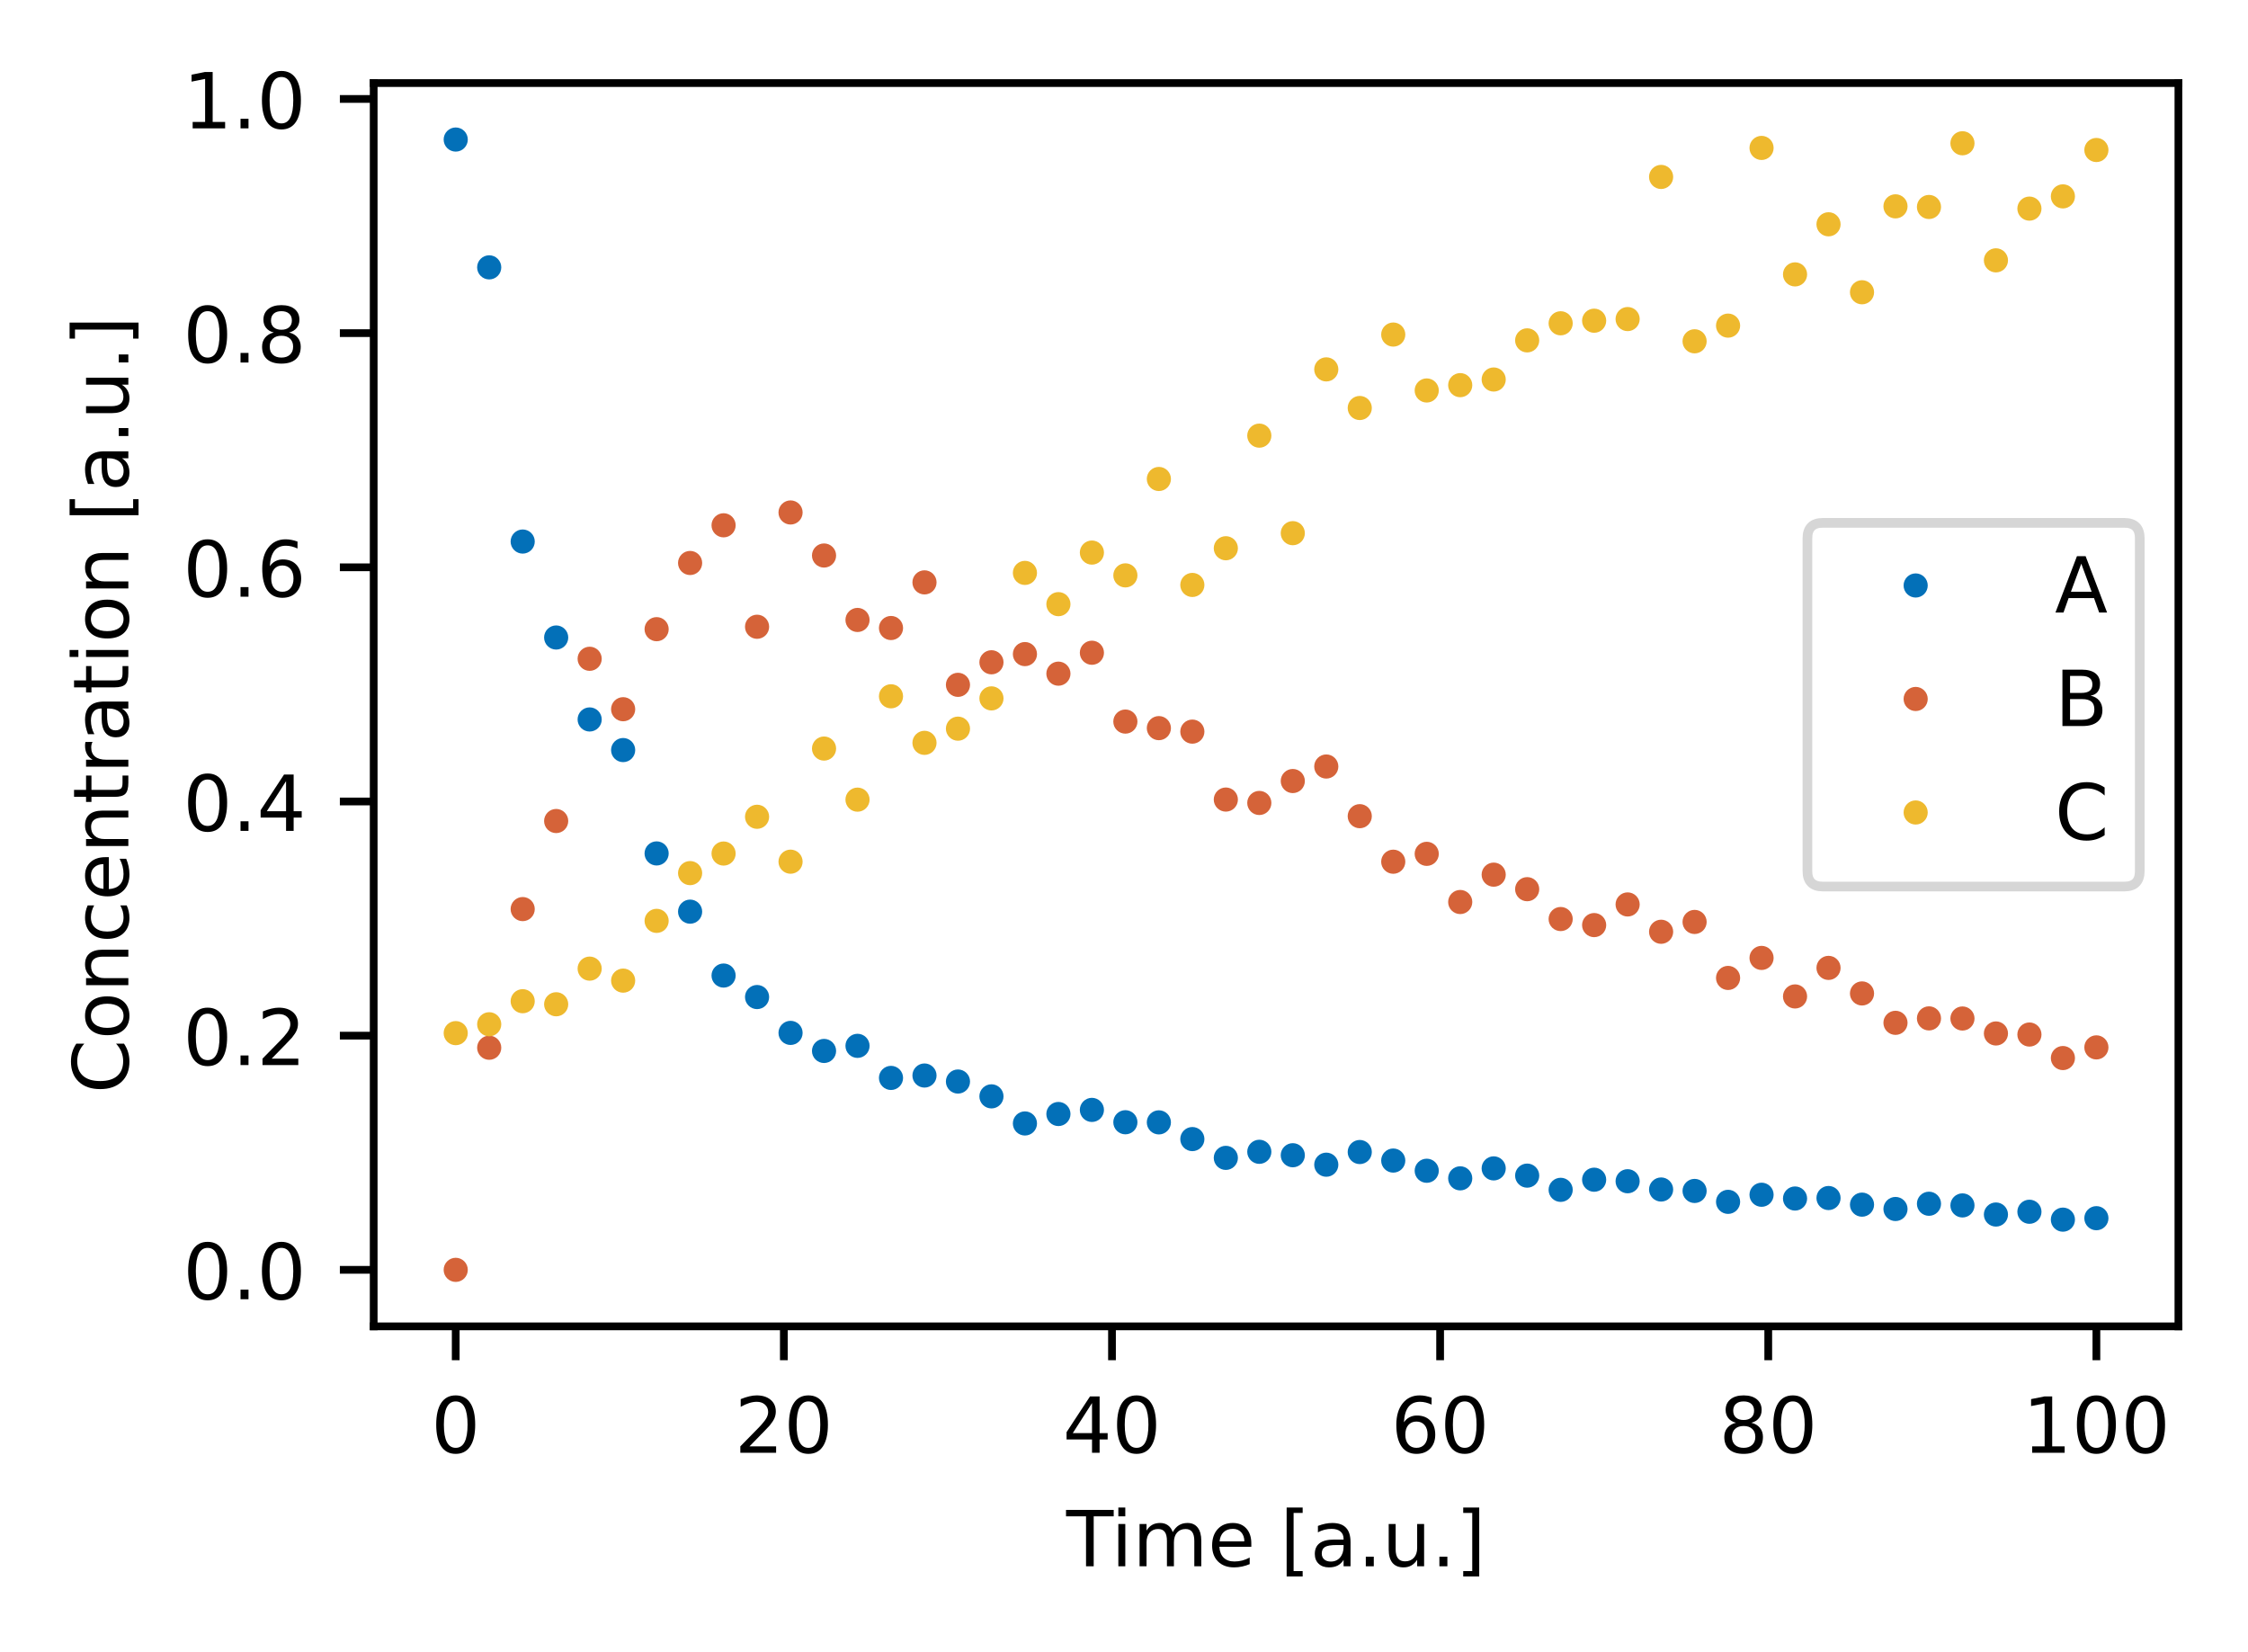 <?xml version="1.0" encoding="utf-8" standalone="no"?>
<!DOCTYPE svg PUBLIC "-//W3C//DTD SVG 1.1//EN"
  "http://www.w3.org/Graphics/SVG/1.1/DTD/svg11.dtd">
<!-- Created with matplotlib (https://matplotlib.org/) -->
<svg height="170.908pt" version="1.1" viewBox="0 0 232.597 170.908" width="232.597pt" xmlns="http://www.w3.org/2000/svg" xmlns:xlink="http://www.w3.org/1999/xlink">
 <defs>
  <style type="text/css">
*{stroke-linecap:butt;stroke-linejoin:round;}
  </style>
 </defs>
 <g id="figure_1">
  <g id="patch_1">
   <path d="M 0 170.908 
L 232.597 170.908 
L 232.597 0 
L 0 0 
z
" style="fill:#ffffff;"/>
  </g>
  <g id="axes_1">
   <g id="patch_2">
    <path d="M 38.665 137.223 
L 225.397 137.223 
L 225.397 8.591 
L 38.665 8.591 
z
" style="fill:#ffffff;"/>
   </g>
   <g id="matplotlib.axis_1">
    <g id="xtick_1">
     <g id="line2d_1">
      <defs>
       <path d="M 0 0 
L 0 3.5 
" id="m9e6b633004" style="stroke:#000000;stroke-width:0.8;"/>
      </defs>
      <g>
       <use style="stroke:#000000;stroke-width:0.8;" x="47.153" xlink:href="#m9e6b633004" y="137.223"/>
      </g>
     </g>
     <g id="text_1">
      <!-- 0 -->
      <defs>
       <path d="M 31.781 66.406 
Q 24.172 66.406 20.328 58.906 
Q 16.5 51.422 16.5 36.375 
Q 16.5 21.391 20.328 13.891 
Q 24.172 6.391 31.781 6.391 
Q 39.453 6.391 43.281 13.891 
Q 47.125 21.391 47.125 36.375 
Q 47.125 51.422 43.281 58.906 
Q 39.453 66.406 31.781 66.406 
z
M 31.781 74.219 
Q 44.047 74.219 50.516 64.516 
Q 56.984 54.828 56.984 36.375 
Q 56.984 17.969 50.516 8.266 
Q 44.047 -1.422 31.781 -1.422 
Q 19.531 -1.422 13.062 8.266 
Q 6.594 17.969 6.594 36.375 
Q 6.594 54.828 13.062 64.516 
Q 19.531 74.219 31.781 74.219 
z
" id="DejaVuSans-48"/>
      </defs>
      <g transform="translate(44.608 150.301)scale(0.08 -0.08)">
       <use xlink:href="#DejaVuSans-48"/>
      </g>
     </g>
    </g>
    <g id="xtick_2">
     <g id="line2d_2">
      <g>
       <use style="stroke:#000000;stroke-width:0.8;" x="81.104" xlink:href="#m9e6b633004" y="137.223"/>
      </g>
     </g>
     <g id="text_2">
      <!-- 20 -->
      <defs>
       <path d="M 19.188 8.297 
L 53.609 8.297 
L 53.609 0 
L 7.328 0 
L 7.328 8.297 
Q 12.938 14.109 22.625 23.891 
Q 32.328 33.688 34.812 36.531 
Q 39.547 41.844 41.422 45.531 
Q 43.312 49.219 43.312 52.781 
Q 43.312 58.594 39.234 62.25 
Q 35.156 65.922 28.609 65.922 
Q 23.969 65.922 18.812 64.312 
Q 13.672 62.703 7.812 59.422 
L 7.812 69.391 
Q 13.766 71.781 18.938 73 
Q 24.125 74.219 28.422 74.219 
Q 39.75 74.219 46.484 68.547 
Q 53.219 62.891 53.219 53.422 
Q 53.219 48.922 51.531 44.891 
Q 49.859 40.875 45.406 35.406 
Q 44.188 33.984 37.641 27.219 
Q 31.109 20.453 19.188 8.297 
z
" id="DejaVuSans-50"/>
      </defs>
      <g transform="translate(76.014 150.301)scale(0.08 -0.08)">
       <use xlink:href="#DejaVuSans-50"/>
       <use x="63.623" xlink:href="#DejaVuSans-48"/>
      </g>
     </g>
    </g>
    <g id="xtick_3">
     <g id="line2d_3">
      <g>
       <use style="stroke:#000000;stroke-width:0.8;" x="115.056" xlink:href="#m9e6b633004" y="137.223"/>
      </g>
     </g>
     <g id="text_3">
      <!-- 40 -->
      <defs>
       <path d="M 37.797 64.312 
L 12.891 25.391 
L 37.797 25.391 
z
M 35.203 72.906 
L 47.609 72.906 
L 47.609 25.391 
L 58.016 25.391 
L 58.016 17.188 
L 47.609 17.188 
L 47.609 0 
L 37.797 0 
L 37.797 17.188 
L 4.891 17.188 
L 4.891 26.703 
z
" id="DejaVuSans-52"/>
      </defs>
      <g transform="translate(109.966 150.301)scale(0.08 -0.08)">
       <use xlink:href="#DejaVuSans-52"/>
       <use x="63.623" xlink:href="#DejaVuSans-48"/>
      </g>
     </g>
    </g>
    <g id="xtick_4">
     <g id="line2d_4">
      <g>
       <use style="stroke:#000000;stroke-width:0.8;" x="149.007" xlink:href="#m9e6b633004" y="137.223"/>
      </g>
     </g>
     <g id="text_4">
      <!-- 60 -->
      <defs>
       <path d="M 33.016 40.375 
Q 26.375 40.375 22.484 35.828 
Q 18.609 31.297 18.609 23.391 
Q 18.609 15.531 22.484 10.953 
Q 26.375 6.391 33.016 6.391 
Q 39.656 6.391 43.531 10.953 
Q 47.406 15.531 47.406 23.391 
Q 47.406 31.297 43.531 35.828 
Q 39.656 40.375 33.016 40.375 
z
M 52.594 71.297 
L 52.594 62.312 
Q 48.875 64.062 45.094 64.984 
Q 41.312 65.922 37.594 65.922 
Q 27.828 65.922 22.672 59.328 
Q 17.531 52.734 16.797 39.406 
Q 19.672 43.656 24.016 45.922 
Q 28.375 48.188 33.594 48.188 
Q 44.578 48.188 50.953 41.516 
Q 57.328 34.859 57.328 23.391 
Q 57.328 12.156 50.688 5.359 
Q 44.047 -1.422 33.016 -1.422 
Q 20.359 -1.422 13.672 8.266 
Q 6.984 17.969 6.984 36.375 
Q 6.984 53.656 15.188 63.938 
Q 23.391 74.219 37.203 74.219 
Q 40.922 74.219 44.703 73.484 
Q 48.484 72.75 52.594 71.297 
z
" id="DejaVuSans-54"/>
      </defs>
      <g transform="translate(143.917 150.301)scale(0.08 -0.08)">
       <use xlink:href="#DejaVuSans-54"/>
       <use x="63.623" xlink:href="#DejaVuSans-48"/>
      </g>
     </g>
    </g>
    <g id="xtick_5">
     <g id="line2d_5">
      <g>
       <use style="stroke:#000000;stroke-width:0.8;" x="182.958" xlink:href="#m9e6b633004" y="137.223"/>
      </g>
     </g>
     <g id="text_5">
      <!-- 80 -->
      <defs>
       <path d="M 31.781 34.625 
Q 24.75 34.625 20.719 30.859 
Q 16.703 27.094 16.703 20.516 
Q 16.703 13.922 20.719 10.156 
Q 24.75 6.391 31.781 6.391 
Q 38.812 6.391 42.859 10.172 
Q 46.922 13.969 46.922 20.516 
Q 46.922 27.094 42.891 30.859 
Q 38.875 34.625 31.781 34.625 
z
M 21.922 38.812 
Q 15.578 40.375 12.031 44.719 
Q 8.5 49.078 8.5 55.328 
Q 8.5 64.062 14.719 69.141 
Q 20.953 74.219 31.781 74.219 
Q 42.672 74.219 48.875 69.141 
Q 55.078 64.062 55.078 55.328 
Q 55.078 49.078 51.531 44.719 
Q 48 40.375 41.703 38.812 
Q 48.828 37.156 52.797 32.312 
Q 56.781 27.484 56.781 20.516 
Q 56.781 9.906 50.312 4.234 
Q 43.844 -1.422 31.781 -1.422 
Q 19.734 -1.422 13.25 4.234 
Q 6.781 9.906 6.781 20.516 
Q 6.781 27.484 10.781 32.312 
Q 14.797 37.156 21.922 38.812 
z
M 18.312 54.391 
Q 18.312 48.734 21.844 45.562 
Q 25.391 42.391 31.781 42.391 
Q 38.141 42.391 41.719 45.562 
Q 45.312 48.734 45.312 54.391 
Q 45.312 60.062 41.719 63.234 
Q 38.141 66.406 31.781 66.406 
Q 25.391 66.406 21.844 63.234 
Q 18.312 60.062 18.312 54.391 
z
" id="DejaVuSans-56"/>
      </defs>
      <g transform="translate(177.868 150.301)scale(0.08 -0.08)">
       <use xlink:href="#DejaVuSans-56"/>
       <use x="63.623" xlink:href="#DejaVuSans-48"/>
      </g>
     </g>
    </g>
    <g id="xtick_6">
     <g id="line2d_6">
      <g>
       <use style="stroke:#000000;stroke-width:0.8;" x="216.91" xlink:href="#m9e6b633004" y="137.223"/>
      </g>
     </g>
     <g id="text_6">
      <!-- 100 -->
      <defs>
       <path d="M 12.406 8.297 
L 28.516 8.297 
L 28.516 63.922 
L 10.984 60.406 
L 10.984 69.391 
L 28.422 72.906 
L 38.281 72.906 
L 38.281 8.297 
L 54.391 8.297 
L 54.391 0 
L 12.406 0 
z
" id="DejaVuSans-49"/>
      </defs>
      <g transform="translate(209.275 150.301)scale(0.08 -0.08)">
       <use xlink:href="#DejaVuSans-49"/>
       <use x="63.623" xlink:href="#DejaVuSans-48"/>
       <use x="127.246" xlink:href="#DejaVuSans-48"/>
      </g>
     </g>
    </g>
    <g id="text_7">
     <!-- Time [a.u.] -->
     <defs>
      <path d="M -0.297 72.906 
L 61.375 72.906 
L 61.375 64.594 
L 35.5 64.594 
L 35.5 0 
L 25.594 0 
L 25.594 64.594 
L -0.297 64.594 
z
" id="DejaVuSans-84"/>
      <path d="M 9.422 54.688 
L 18.406 54.688 
L 18.406 0 
L 9.422 0 
z
M 9.422 75.984 
L 18.406 75.984 
L 18.406 64.594 
L 9.422 64.594 
z
" id="DejaVuSans-105"/>
      <path d="M 52 44.188 
Q 55.375 50.25 60.062 53.125 
Q 64.75 56 71.094 56 
Q 79.641 56 84.281 50.016 
Q 88.922 44.047 88.922 33.016 
L 88.922 0 
L 79.891 0 
L 79.891 32.719 
Q 79.891 40.578 77.094 44.375 
Q 74.312 48.188 68.609 48.188 
Q 61.625 48.188 57.562 43.547 
Q 53.516 38.922 53.516 30.906 
L 53.516 0 
L 44.484 0 
L 44.484 32.719 
Q 44.484 40.625 41.703 44.406 
Q 38.922 48.188 33.109 48.188 
Q 26.219 48.188 22.156 43.531 
Q 18.109 38.875 18.109 30.906 
L 18.109 0 
L 9.078 0 
L 9.078 54.688 
L 18.109 54.688 
L 18.109 46.188 
Q 21.188 51.219 25.484 53.609 
Q 29.781 56 35.688 56 
Q 41.656 56 45.828 52.969 
Q 50 49.953 52 44.188 
z
" id="DejaVuSans-109"/>
      <path d="M 56.203 29.594 
L 56.203 25.203 
L 14.891 25.203 
Q 15.484 15.922 20.484 11.062 
Q 25.484 6.203 34.422 6.203 
Q 39.594 6.203 44.453 7.469 
Q 49.312 8.734 54.109 11.281 
L 54.109 2.781 
Q 49.266 0.734 44.188 -0.344 
Q 39.109 -1.422 33.891 -1.422 
Q 20.797 -1.422 13.156 6.188 
Q 5.516 13.812 5.516 26.812 
Q 5.516 40.234 12.766 48.109 
Q 20.016 56 32.328 56 
Q 43.359 56 49.781 48.891 
Q 56.203 41.797 56.203 29.594 
z
M 47.219 32.234 
Q 47.125 39.594 43.094 43.984 
Q 39.062 48.391 32.422 48.391 
Q 24.906 48.391 20.391 44.141 
Q 15.875 39.891 15.188 32.172 
z
" id="DejaVuSans-101"/>
      <path id="DejaVuSans-32"/>
      <path d="M 8.594 75.984 
L 29.297 75.984 
L 29.297 69 
L 17.578 69 
L 17.578 -6.203 
L 29.297 -6.203 
L 29.297 -13.188 
L 8.594 -13.188 
z
" id="DejaVuSans-91"/>
      <path d="M 34.281 27.484 
Q 23.391 27.484 19.188 25 
Q 14.984 22.516 14.984 16.5 
Q 14.984 11.719 18.141 8.906 
Q 21.297 6.109 26.703 6.109 
Q 34.188 6.109 38.703 11.406 
Q 43.219 16.703 43.219 25.484 
L 43.219 27.484 
z
M 52.203 31.203 
L 52.203 0 
L 43.219 0 
L 43.219 8.297 
Q 40.141 3.328 35.547 0.953 
Q 30.953 -1.422 24.312 -1.422 
Q 15.922 -1.422 10.953 3.297 
Q 6 8.016 6 15.922 
Q 6 25.141 12.172 29.828 
Q 18.359 34.516 30.609 34.516 
L 43.219 34.516 
L 43.219 35.406 
Q 43.219 41.609 39.141 45 
Q 35.062 48.391 27.688 48.391 
Q 23 48.391 18.547 47.266 
Q 14.109 46.141 10.016 43.891 
L 10.016 52.203 
Q 14.938 54.109 19.578 55.047 
Q 24.219 56 28.609 56 
Q 40.484 56 46.344 49.844 
Q 52.203 43.703 52.203 31.203 
z
" id="DejaVuSans-97"/>
      <path d="M 10.688 12.406 
L 21 12.406 
L 21 0 
L 10.688 0 
z
" id="DejaVuSans-46"/>
      <path d="M 8.5 21.578 
L 8.5 54.688 
L 17.484 54.688 
L 17.484 21.922 
Q 17.484 14.156 20.5 10.266 
Q 23.531 6.391 29.594 6.391 
Q 36.859 6.391 41.078 11.031 
Q 45.312 15.672 45.312 23.688 
L 45.312 54.688 
L 54.297 54.688 
L 54.297 0 
L 45.312 0 
L 45.312 8.406 
Q 42.047 3.422 37.719 1 
Q 33.406 -1.422 27.688 -1.422 
Q 18.266 -1.422 13.375 4.438 
Q 8.5 10.297 8.5 21.578 
z
M 31.109 56 
z
" id="DejaVuSans-117"/>
      <path d="M 30.422 75.984 
L 30.422 -13.188 
L 9.719 -13.188 
L 9.719 -6.203 
L 21.391 -6.203 
L 21.391 69 
L 9.719 69 
L 9.719 75.984 
z
" id="DejaVuSans-93"/>
     </defs>
     <g transform="translate(110.323 162.044)scale(0.08 -0.08)">
      <use xlink:href="#DejaVuSans-84"/>
      <use x="57.959" xlink:href="#DejaVuSans-105"/>
      <use x="85.742" xlink:href="#DejaVuSans-109"/>
      <use x="183.154" xlink:href="#DejaVuSans-101"/>
      <use x="244.678" xlink:href="#DejaVuSans-32"/>
      <use x="276.465" xlink:href="#DejaVuSans-91"/>
      <use x="315.479" xlink:href="#DejaVuSans-97"/>
      <use x="376.758" xlink:href="#DejaVuSans-46"/>
      <use x="408.545" xlink:href="#DejaVuSans-117"/>
      <use x="471.924" xlink:href="#DejaVuSans-46"/>
      <use x="503.711" xlink:href="#DejaVuSans-93"/>
     </g>
    </g>
   </g>
   <g id="matplotlib.axis_2">
    <g id="ytick_1">
     <g id="line2d_7">
      <defs>
       <path d="M 0 0 
L -3.5 0 
" id="m97e8cb0967" style="stroke:#000000;stroke-width:0.8;"/>
      </defs>
      <g>
       <use style="stroke:#000000;stroke-width:0.8;" x="38.665" xlink:href="#m97e8cb0967" y="131.376"/>
      </g>
     </g>
     <g id="text_8">
      <!-- 0.0 -->
      <g transform="translate(18.942 134.415)scale(0.08 -0.08)">
       <use xlink:href="#DejaVuSans-48"/>
       <use x="63.623" xlink:href="#DejaVuSans-46"/>
       <use x="95.41" xlink:href="#DejaVuSans-48"/>
      </g>
     </g>
    </g>
    <g id="ytick_2">
     <g id="line2d_8">
      <g>
       <use style="stroke:#000000;stroke-width:0.8;" x="38.665" xlink:href="#m97e8cb0967" y="107.148"/>
      </g>
     </g>
     <g id="text_9">
      <!-- 0.2 -->
      <g transform="translate(18.942 110.188)scale(0.08 -0.08)">
       <use xlink:href="#DejaVuSans-48"/>
       <use x="63.623" xlink:href="#DejaVuSans-46"/>
       <use x="95.41" xlink:href="#DejaVuSans-50"/>
      </g>
     </g>
    </g>
    <g id="ytick_3">
     <g id="line2d_9">
      <g>
       <use style="stroke:#000000;stroke-width:0.8;" x="38.665" xlink:href="#m97e8cb0967" y="82.921"/>
      </g>
     </g>
     <g id="text_10">
      <!-- 0.4 -->
      <g transform="translate(18.942 85.961)scale(0.08 -0.08)">
       <use xlink:href="#DejaVuSans-48"/>
       <use x="63.623" xlink:href="#DejaVuSans-46"/>
       <use x="95.41" xlink:href="#DejaVuSans-52"/>
      </g>
     </g>
    </g>
    <g id="ytick_4">
     <g id="line2d_10">
      <g>
       <use style="stroke:#000000;stroke-width:0.8;" x="38.665" xlink:href="#m97e8cb0967" y="58.694"/>
      </g>
     </g>
     <g id="text_11">
      <!-- 0.6 -->
      <g transform="translate(18.942 61.733)scale(0.08 -0.08)">
       <use xlink:href="#DejaVuSans-48"/>
       <use x="63.623" xlink:href="#DejaVuSans-46"/>
       <use x="95.41" xlink:href="#DejaVuSans-54"/>
      </g>
     </g>
    </g>
    <g id="ytick_5">
     <g id="line2d_11">
      <g>
       <use style="stroke:#000000;stroke-width:0.8;" x="38.665" xlink:href="#m97e8cb0967" y="34.467"/>
      </g>
     </g>
     <g id="text_12">
      <!-- 0.8 -->
      <g transform="translate(18.942 37.506)scale(0.08 -0.08)">
       <use xlink:href="#DejaVuSans-48"/>
       <use x="63.623" xlink:href="#DejaVuSans-46"/>
       <use x="95.41" xlink:href="#DejaVuSans-56"/>
      </g>
     </g>
    </g>
    <g id="ytick_6">
     <g id="line2d_12">
      <g>
       <use style="stroke:#000000;stroke-width:0.8;" x="38.665" xlink:href="#m97e8cb0967" y="10.239"/>
      </g>
     </g>
     <g id="text_13">
      <!-- 1.0 -->
      <g transform="translate(18.942 13.279)scale(0.08 -0.08)">
       <use xlink:href="#DejaVuSans-49"/>
       <use x="63.623" xlink:href="#DejaVuSans-46"/>
       <use x="95.41" xlink:href="#DejaVuSans-48"/>
      </g>
     </g>
    </g>
    <g id="text_14">
     <!-- Concentration [a.u.] -->
     <defs>
      <path d="M 64.406 67.281 
L 64.406 56.891 
Q 59.422 61.531 53.781 63.812 
Q 48.141 66.109 41.797 66.109 
Q 29.297 66.109 22.656 58.469 
Q 16.016 50.828 16.016 36.375 
Q 16.016 21.969 22.656 14.328 
Q 29.297 6.688 41.797 6.688 
Q 48.141 6.688 53.781 8.984 
Q 59.422 11.281 64.406 15.922 
L 64.406 5.609 
Q 59.234 2.094 53.438 0.328 
Q 47.656 -1.422 41.219 -1.422 
Q 24.656 -1.422 15.125 8.703 
Q 5.609 18.844 5.609 36.375 
Q 5.609 53.953 15.125 64.078 
Q 24.656 74.219 41.219 74.219 
Q 47.75 74.219 53.531 72.484 
Q 59.328 70.75 64.406 67.281 
z
" id="DejaVuSans-67"/>
      <path d="M 30.609 48.391 
Q 23.391 48.391 19.188 42.75 
Q 14.984 37.109 14.984 27.297 
Q 14.984 17.484 19.156 11.844 
Q 23.344 6.203 30.609 6.203 
Q 37.797 6.203 41.984 11.859 
Q 46.188 17.531 46.188 27.297 
Q 46.188 37.016 41.984 42.703 
Q 37.797 48.391 30.609 48.391 
z
M 30.609 56 
Q 42.328 56 49.016 48.375 
Q 55.719 40.766 55.719 27.297 
Q 55.719 13.875 49.016 6.219 
Q 42.328 -1.422 30.609 -1.422 
Q 18.844 -1.422 12.172 6.219 
Q 5.516 13.875 5.516 27.297 
Q 5.516 40.766 12.172 48.375 
Q 18.844 56 30.609 56 
z
" id="DejaVuSans-111"/>
      <path d="M 54.891 33.016 
L 54.891 0 
L 45.906 0 
L 45.906 32.719 
Q 45.906 40.484 42.875 44.328 
Q 39.844 48.188 33.797 48.188 
Q 26.516 48.188 22.312 43.547 
Q 18.109 38.922 18.109 30.906 
L 18.109 0 
L 9.078 0 
L 9.078 54.688 
L 18.109 54.688 
L 18.109 46.188 
Q 21.344 51.125 25.703 53.562 
Q 30.078 56 35.797 56 
Q 45.219 56 50.047 50.172 
Q 54.891 44.344 54.891 33.016 
z
" id="DejaVuSans-110"/>
      <path d="M 48.781 52.594 
L 48.781 44.188 
Q 44.969 46.297 41.141 47.344 
Q 37.312 48.391 33.406 48.391 
Q 24.656 48.391 19.812 42.844 
Q 14.984 37.312 14.984 27.297 
Q 14.984 17.281 19.812 11.734 
Q 24.656 6.203 33.406 6.203 
Q 37.312 6.203 41.141 7.25 
Q 44.969 8.297 48.781 10.406 
L 48.781 2.094 
Q 45.016 0.344 40.984 -0.531 
Q 36.969 -1.422 32.422 -1.422 
Q 20.062 -1.422 12.781 6.344 
Q 5.516 14.109 5.516 27.297 
Q 5.516 40.672 12.859 48.328 
Q 20.219 56 33.016 56 
Q 37.156 56 41.109 55.141 
Q 45.062 54.297 48.781 52.594 
z
" id="DejaVuSans-99"/>
      <path d="M 18.312 70.219 
L 18.312 54.688 
L 36.812 54.688 
L 36.812 47.703 
L 18.312 47.703 
L 18.312 18.016 
Q 18.312 11.328 20.141 9.422 
Q 21.969 7.516 27.594 7.516 
L 36.812 7.516 
L 36.812 0 
L 27.594 0 
Q 17.188 0 13.234 3.875 
Q 9.281 7.766 9.281 18.016 
L 9.281 47.703 
L 2.688 47.703 
L 2.688 54.688 
L 9.281 54.688 
L 9.281 70.219 
z
" id="DejaVuSans-116"/>
      <path d="M 41.109 46.297 
Q 39.594 47.172 37.812 47.578 
Q 36.031 48 33.891 48 
Q 26.266 48 22.188 43.047 
Q 18.109 38.094 18.109 28.812 
L 18.109 0 
L 9.078 0 
L 9.078 54.688 
L 18.109 54.688 
L 18.109 46.188 
Q 20.953 51.172 25.484 53.578 
Q 30.031 56 36.531 56 
Q 37.453 56 38.578 55.875 
Q 39.703 55.766 41.062 55.516 
z
" id="DejaVuSans-114"/>
     </defs>
     <g transform="translate(13.279 113.125)rotate(-90)scale(0.08 -0.08)">
      <use xlink:href="#DejaVuSans-67"/>
      <use x="69.824" xlink:href="#DejaVuSans-111"/>
      <use x="131.006" xlink:href="#DejaVuSans-110"/>
      <use x="194.385" xlink:href="#DejaVuSans-99"/>
      <use x="249.365" xlink:href="#DejaVuSans-101"/>
      <use x="310.889" xlink:href="#DejaVuSans-110"/>
      <use x="374.268" xlink:href="#DejaVuSans-116"/>
      <use x="413.477" xlink:href="#DejaVuSans-114"/>
      <use x="454.59" xlink:href="#DejaVuSans-97"/>
      <use x="515.869" xlink:href="#DejaVuSans-116"/>
      <use x="555.078" xlink:href="#DejaVuSans-105"/>
      <use x="582.861" xlink:href="#DejaVuSans-111"/>
      <use x="644.043" xlink:href="#DejaVuSans-110"/>
      <use x="707.422" xlink:href="#DejaVuSans-32"/>
      <use x="739.209" xlink:href="#DejaVuSans-91"/>
      <use x="778.223" xlink:href="#DejaVuSans-97"/>
      <use x="839.502" xlink:href="#DejaVuSans-46"/>
      <use x="871.289" xlink:href="#DejaVuSans-117"/>
      <use x="934.668" xlink:href="#DejaVuSans-46"/>
      <use x="966.455" xlink:href="#DejaVuSans-93"/>
     </g>
    </g>
   </g>
   <g id="line2d_13">
    <defs>
     <path d="M 0 0.75 
C 0.199 0.75 0.39 0.671 0.53 0.53 
C 0.671 0.39 0.75 0.199 0.75 0 
C 0.75 -0.199 0.671 -0.39 0.53 -0.53 
C 0.39 -0.671 0.199 -0.75 0 -0.75 
C -0.199 -0.75 -0.39 -0.671 -0.53 -0.53 
C -0.671 -0.39 -0.75 -0.199 -0.75 0 
C -0.75 0.199 -0.671 0.39 -0.53 0.53 
C -0.39 0.671 -0.199 0.75 0 0.75 
z
" id="m9902b091c6" style="stroke:#0370b8;"/>
    </defs>
    <g clip-path="url(#p342ba354be)">
     <use style="fill:#0370b8;stroke:#0370b8;" x="47.153" xlink:href="#m9902b091c6" y="14.437"/>
     <use style="fill:#0370b8;stroke:#0370b8;" x="50.617" xlink:href="#m9902b091c6" y="27.661"/>
     <use style="fill:#0370b8;stroke:#0370b8;" x="54.082" xlink:href="#m9902b091c6" y="56.027"/>
     <use style="fill:#0370b8;stroke:#0370b8;" x="57.546" xlink:href="#m9902b091c6" y="65.955"/>
     <use style="fill:#0370b8;stroke:#0370b8;" x="61.011" xlink:href="#m9902b091c6" y="74.433"/>
     <use style="fill:#0370b8;stroke:#0370b8;" x="64.475" xlink:href="#m9902b091c6" y="77.6"/>
     <use style="fill:#0370b8;stroke:#0370b8;" x="67.939" xlink:href="#m9902b091c6" y="88.294"/>
     <use style="fill:#0370b8;stroke:#0370b8;" x="71.404" xlink:href="#m9902b091c6" y="94.318"/>
     <use style="fill:#0370b8;stroke:#0370b8;" x="74.868" xlink:href="#m9902b091c6" y="100.928"/>
     <use style="fill:#0370b8;stroke:#0370b8;" x="78.333" xlink:href="#m9902b091c6" y="103.152"/>
     <use style="fill:#0370b8;stroke:#0370b8;" x="81.797" xlink:href="#m9902b091c6" y="106.861"/>
     <use style="fill:#0370b8;stroke:#0370b8;" x="85.262" xlink:href="#m9902b091c6" y="108.729"/>
     <use style="fill:#0370b8;stroke:#0370b8;" x="88.726" xlink:href="#m9902b091c6" y="108.201"/>
     <use style="fill:#0370b8;stroke:#0370b8;" x="92.19" xlink:href="#m9902b091c6" y="111.519"/>
     <use style="fill:#0370b8;stroke:#0370b8;" x="95.655" xlink:href="#m9902b091c6" y="111.271"/>
     <use style="fill:#0370b8;stroke:#0370b8;" x="99.119" xlink:href="#m9902b091c6" y="111.893"/>
     <use style="fill:#0370b8;stroke:#0370b8;" x="102.584" xlink:href="#m9902b091c6" y="113.427"/>
     <use style="fill:#0370b8;stroke:#0370b8;" x="106.048" xlink:href="#m9902b091c6" y="116.23"/>
     <use style="fill:#0370b8;stroke:#0370b8;" x="109.512" xlink:href="#m9902b091c6" y="115.252"/>
     <use style="fill:#0370b8;stroke:#0370b8;" x="112.977" xlink:href="#m9902b091c6" y="114.828"/>
     <use style="fill:#0370b8;stroke:#0370b8;" x="116.441" xlink:href="#m9902b091c6" y="116.105"/>
     <use style="fill:#0370b8;stroke:#0370b8;" x="119.906" xlink:href="#m9902b091c6" y="116.117"/>
     <use style="fill:#0370b8;stroke:#0370b8;" x="123.37" xlink:href="#m9902b091c6" y="117.847"/>
     <use style="fill:#0370b8;stroke:#0370b8;" x="126.835" xlink:href="#m9902b091c6" y="119.791"/>
     <use style="fill:#0370b8;stroke:#0370b8;" x="130.299" xlink:href="#m9902b091c6" y="119.163"/>
     <use style="fill:#0370b8;stroke:#0370b8;" x="133.763" xlink:href="#m9902b091c6" y="119.518"/>
     <use style="fill:#0370b8;stroke:#0370b8;" x="137.228" xlink:href="#m9902b091c6" y="120.497"/>
     <use style="fill:#0370b8;stroke:#0370b8;" x="140.692" xlink:href="#m9902b091c6" y="119.186"/>
     <use style="fill:#0370b8;stroke:#0370b8;" x="144.157" xlink:href="#m9902b091c6" y="120.069"/>
     <use style="fill:#0370b8;stroke:#0370b8;" x="147.621" xlink:href="#m9902b091c6" y="121.124"/>
     <use style="fill:#0370b8;stroke:#0370b8;" x="151.086" xlink:href="#m9902b091c6" y="121.909"/>
     <use style="fill:#0370b8;stroke:#0370b8;" x="154.55" xlink:href="#m9902b091c6" y="120.879"/>
     <use style="fill:#0370b8;stroke:#0370b8;" x="158.014" xlink:href="#m9902b091c6" y="121.628"/>
     <use style="fill:#0370b8;stroke:#0370b8;" x="161.479" xlink:href="#m9902b091c6" y="123.098"/>
     <use style="fill:#0370b8;stroke:#0370b8;" x="164.943" xlink:href="#m9902b091c6" y="122.05"/>
     <use style="fill:#0370b8;stroke:#0370b8;" x="168.408" xlink:href="#m9902b091c6" y="122.208"/>
     <use style="fill:#0370b8;stroke:#0370b8;" x="171.872" xlink:href="#m9902b091c6" y="123.064"/>
     <use style="fill:#0370b8;stroke:#0370b8;" x="175.337" xlink:href="#m9902b091c6" y="123.213"/>
     <use style="fill:#0370b8;stroke:#0370b8;" x="178.801" xlink:href="#m9902b091c6" y="124.34"/>
     <use style="fill:#0370b8;stroke:#0370b8;" x="182.265" xlink:href="#m9902b091c6" y="123.606"/>
     <use style="fill:#0370b8;stroke:#0370b8;" x="185.73" xlink:href="#m9902b091c6" y="123.996"/>
     <use style="fill:#0370b8;stroke:#0370b8;" x="189.194" xlink:href="#m9902b091c6" y="123.945"/>
     <use style="fill:#0370b8;stroke:#0370b8;" x="192.659" xlink:href="#m9902b091c6" y="124.63"/>
     <use style="fill:#0370b8;stroke:#0370b8;" x="196.123" xlink:href="#m9902b091c6" y="125.08"/>
     <use style="fill:#0370b8;stroke:#0370b8;" x="199.588" xlink:href="#m9902b091c6" y="124.537"/>
     <use style="fill:#0370b8;stroke:#0370b8;" x="203.052" xlink:href="#m9902b091c6" y="124.71"/>
     <use style="fill:#0370b8;stroke:#0370b8;" x="206.516" xlink:href="#m9902b091c6" y="125.652"/>
     <use style="fill:#0370b8;stroke:#0370b8;" x="209.981" xlink:href="#m9902b091c6" y="125.366"/>
     <use style="fill:#0370b8;stroke:#0370b8;" x="213.445" xlink:href="#m9902b091c6" y="126.182"/>
     <use style="fill:#0370b8;stroke:#0370b8;" x="216.91" xlink:href="#m9902b091c6" y="126.031"/>
    </g>
   </g>
   <g id="line2d_14">
    <defs>
     <path d="M 0 0.75 
C 0.199 0.75 0.39 0.671 0.53 0.53 
C 0.671 0.39 0.75 0.199 0.75 0 
C 0.75 -0.199 0.671 -0.39 0.53 -0.53 
C 0.39 -0.671 0.199 -0.75 0 -0.75 
C -0.199 -0.75 -0.39 -0.671 -0.53 -0.53 
C -0.671 -0.39 -0.75 -0.199 -0.75 0 
C -0.75 0.199 -0.671 0.39 -0.53 0.53 
C -0.39 0.671 -0.199 0.75 0 0.75 
z
" id="mb5a3c70da2" style="stroke:#d56339;"/>
    </defs>
    <g clip-path="url(#p342ba354be)">
     <use style="fill:#d56339;stroke:#d56339;" x="47.153" xlink:href="#mb5a3c70da2" y="131.376"/>
     <use style="fill:#d56339;stroke:#d56339;" x="50.617" xlink:href="#mb5a3c70da2" y="108.397"/>
     <use style="fill:#d56339;stroke:#d56339;" x="54.082" xlink:href="#mb5a3c70da2" y="94.052"/>
     <use style="fill:#d56339;stroke:#d56339;" x="57.546" xlink:href="#mb5a3c70da2" y="84.941"/>
     <use style="fill:#d56339;stroke:#d56339;" x="61.011" xlink:href="#mb5a3c70da2" y="68.156"/>
     <use style="fill:#d56339;stroke:#d56339;" x="64.475" xlink:href="#mb5a3c70da2" y="73.374"/>
     <use style="fill:#d56339;stroke:#d56339;" x="67.939" xlink:href="#mb5a3c70da2" y="65.093"/>
     <use style="fill:#d56339;stroke:#d56339;" x="71.404" xlink:href="#mb5a3c70da2" y="58.245"/>
     <use style="fill:#d56339;stroke:#d56339;" x="74.868" xlink:href="#mb5a3c70da2" y="54.346"/>
     <use style="fill:#d56339;stroke:#d56339;" x="78.333" xlink:href="#mb5a3c70da2" y="64.843"/>
     <use style="fill:#d56339;stroke:#d56339;" x="81.797" xlink:href="#mb5a3c70da2" y="53.019"/>
     <use style="fill:#d56339;stroke:#d56339;" x="85.262" xlink:href="#mb5a3c70da2" y="57.472"/>
     <use style="fill:#d56339;stroke:#d56339;" x="88.726" xlink:href="#mb5a3c70da2" y="64.139"/>
     <use style="fill:#d56339;stroke:#d56339;" x="92.19" xlink:href="#mb5a3c70da2" y="64.973"/>
     <use style="fill:#d56339;stroke:#d56339;" x="95.655" xlink:href="#mb5a3c70da2" y="60.252"/>
     <use style="fill:#d56339;stroke:#d56339;" x="99.119" xlink:href="#mb5a3c70da2" y="70.852"/>
     <use style="fill:#d56339;stroke:#d56339;" x="102.584" xlink:href="#mb5a3c70da2" y="68.518"/>
     <use style="fill:#d56339;stroke:#d56339;" x="106.048" xlink:href="#mb5a3c70da2" y="67.671"/>
     <use style="fill:#d56339;stroke:#d56339;" x="109.512" xlink:href="#mb5a3c70da2" y="69.696"/>
     <use style="fill:#d56339;stroke:#d56339;" x="112.977" xlink:href="#mb5a3c70da2" y="67.531"/>
     <use style="fill:#d56339;stroke:#d56339;" x="116.441" xlink:href="#mb5a3c70da2" y="74.653"/>
     <use style="fill:#d56339;stroke:#d56339;" x="119.906" xlink:href="#mb5a3c70da2" y="75.331"/>
     <use style="fill:#d56339;stroke:#d56339;" x="123.37" xlink:href="#mb5a3c70da2" y="75.692"/>
     <use style="fill:#d56339;stroke:#d56339;" x="126.835" xlink:href="#mb5a3c70da2" y="82.721"/>
     <use style="fill:#d56339;stroke:#d56339;" x="130.299" xlink:href="#mb5a3c70da2" y="83.072"/>
     <use style="fill:#d56339;stroke:#d56339;" x="133.763" xlink:href="#mb5a3c70da2" y="80.804"/>
     <use style="fill:#d56339;stroke:#d56339;" x="137.228" xlink:href="#mb5a3c70da2" y="79.302"/>
     <use style="fill:#d56339;stroke:#d56339;" x="140.692" xlink:href="#mb5a3c70da2" y="84.44"/>
     <use style="fill:#d56339;stroke:#d56339;" x="144.157" xlink:href="#mb5a3c70da2" y="89.151"/>
     <use style="fill:#d56339;stroke:#d56339;" x="147.621" xlink:href="#mb5a3c70da2" y="88.336"/>
     <use style="fill:#d56339;stroke:#d56339;" x="151.086" xlink:href="#mb5a3c70da2" y="93.32"/>
     <use style="fill:#d56339;stroke:#d56339;" x="154.55" xlink:href="#mb5a3c70da2" y="90.491"/>
     <use style="fill:#d56339;stroke:#d56339;" x="158.014" xlink:href="#mb5a3c70da2" y="91.993"/>
     <use style="fill:#d56339;stroke:#d56339;" x="161.479" xlink:href="#mb5a3c70da2" y="95.081"/>
     <use style="fill:#d56339;stroke:#d56339;" x="164.943" xlink:href="#mb5a3c70da2" y="95.708"/>
     <use style="fill:#d56339;stroke:#d56339;" x="168.408" xlink:href="#mb5a3c70da2" y="93.572"/>
     <use style="fill:#d56339;stroke:#d56339;" x="171.872" xlink:href="#mb5a3c70da2" y="96.398"/>
     <use style="fill:#d56339;stroke:#d56339;" x="175.337" xlink:href="#mb5a3c70da2" y="95.382"/>
     <use style="fill:#d56339;stroke:#d56339;" x="178.801" xlink:href="#mb5a3c70da2" y="101.175"/>
     <use style="fill:#d56339;stroke:#d56339;" x="182.265" xlink:href="#mb5a3c70da2" y="99.104"/>
     <use style="fill:#d56339;stroke:#d56339;" x="185.73" xlink:href="#mb5a3c70da2" y="103.089"/>
     <use style="fill:#d56339;stroke:#d56339;" x="189.194" xlink:href="#mb5a3c70da2" y="100.136"/>
     <use style="fill:#d56339;stroke:#d56339;" x="192.659" xlink:href="#mb5a3c70da2" y="102.779"/>
     <use style="fill:#d56339;stroke:#d56339;" x="196.123" xlink:href="#mb5a3c70da2" y="105.819"/>
     <use style="fill:#d56339;stroke:#d56339;" x="199.588" xlink:href="#mb5a3c70da2" y="105.36"/>
     <use style="fill:#d56339;stroke:#d56339;" x="203.052" xlink:href="#mb5a3c70da2" y="105.372"/>
     <use style="fill:#d56339;stroke:#d56339;" x="206.516" xlink:href="#mb5a3c70da2" y="106.92"/>
     <use style="fill:#d56339;stroke:#d56339;" x="209.981" xlink:href="#mb5a3c70da2" y="107.03"/>
     <use style="fill:#d56339;stroke:#d56339;" x="213.445" xlink:href="#mb5a3c70da2" y="109.464"/>
     <use style="fill:#d56339;stroke:#d56339;" x="216.91" xlink:href="#mb5a3c70da2" y="108.36"/>
    </g>
   </g>
   <g id="line2d_15">
    <defs>
     <path d="M 0 0.75 
C 0.199 0.75 0.39 0.671 0.53 0.53 
C 0.671 0.39 0.75 0.199 0.75 0 
C 0.75 -0.199 0.671 -0.39 0.53 -0.53 
C 0.39 -0.671 0.199 -0.75 0 -0.75 
C -0.199 -0.75 -0.39 -0.671 -0.53 -0.53 
C -0.671 -0.39 -0.75 -0.199 -0.75 0 
C -0.75 0.199 -0.671 0.39 -0.53 0.53 
C -0.39 0.671 -0.199 0.75 0 0.75 
z
" id="m75dcfcf0ca" style="stroke:#eeb92e;"/>
    </defs>
    <g clip-path="url(#p342ba354be)">
     <use style="fill:#eeb92e;stroke:#eeb92e;" x="47.153" xlink:href="#m75dcfcf0ca" y="106.886"/>
     <use style="fill:#eeb92e;stroke:#eeb92e;" x="50.617" xlink:href="#m75dcfcf0ca" y="105.968"/>
     <use style="fill:#eeb92e;stroke:#eeb92e;" x="54.082" xlink:href="#m75dcfcf0ca" y="103.583"/>
     <use style="fill:#eeb92e;stroke:#eeb92e;" x="57.546" xlink:href="#m75dcfcf0ca" y="103.899"/>
     <use style="fill:#eeb92e;stroke:#eeb92e;" x="61.011" xlink:href="#m75dcfcf0ca" y="100.213"/>
     <use style="fill:#eeb92e;stroke:#eeb92e;" x="64.475" xlink:href="#m75dcfcf0ca" y="101.453"/>
     <use style="fill:#eeb92e;stroke:#eeb92e;" x="67.939" xlink:href="#m75dcfcf0ca" y="95.271"/>
     <use style="fill:#eeb92e;stroke:#eeb92e;" x="71.404" xlink:href="#m75dcfcf0ca" y="90.33"/>
     <use style="fill:#eeb92e;stroke:#eeb92e;" x="74.868" xlink:href="#m75dcfcf0ca" y="88.305"/>
     <use style="fill:#eeb92e;stroke:#eeb92e;" x="78.333" xlink:href="#m75dcfcf0ca" y="84.502"/>
     <use style="fill:#eeb92e;stroke:#eeb92e;" x="81.797" xlink:href="#m75dcfcf0ca" y="89.148"/>
     <use style="fill:#eeb92e;stroke:#eeb92e;" x="85.262" xlink:href="#m75dcfcf0ca" y="77.444"/>
     <use style="fill:#eeb92e;stroke:#eeb92e;" x="88.726" xlink:href="#m75dcfcf0ca" y="82.73"/>
     <use style="fill:#eeb92e;stroke:#eeb92e;" x="92.19" xlink:href="#m75dcfcf0ca" y="72.037"/>
     <use style="fill:#eeb92e;stroke:#eeb92e;" x="95.655" xlink:href="#m75dcfcf0ca" y="76.853"/>
     <use style="fill:#eeb92e;stroke:#eeb92e;" x="99.119" xlink:href="#m75dcfcf0ca" y="75.386"/>
     <use style="fill:#eeb92e;stroke:#eeb92e;" x="102.584" xlink:href="#m75dcfcf0ca" y="72.254"/>
     <use style="fill:#eeb92e;stroke:#eeb92e;" x="106.048" xlink:href="#m75dcfcf0ca" y="59.271"/>
     <use style="fill:#eeb92e;stroke:#eeb92e;" x="109.512" xlink:href="#m75dcfcf0ca" y="62.505"/>
     <use style="fill:#eeb92e;stroke:#eeb92e;" x="112.977" xlink:href="#m75dcfcf0ca" y="57.168"/>
     <use style="fill:#eeb92e;stroke:#eeb92e;" x="116.441" xlink:href="#m75dcfcf0ca" y="59.527"/>
     <use style="fill:#eeb92e;stroke:#eeb92e;" x="119.906" xlink:href="#m75dcfcf0ca" y="49.554"/>
     <use style="fill:#eeb92e;stroke:#eeb92e;" x="123.37" xlink:href="#m75dcfcf0ca" y="60.517"/>
     <use style="fill:#eeb92e;stroke:#eeb92e;" x="126.835" xlink:href="#m75dcfcf0ca" y="56.72"/>
     <use style="fill:#eeb92e;stroke:#eeb92e;" x="130.299" xlink:href="#m75dcfcf0ca" y="45.071"/>
     <use style="fill:#eeb92e;stroke:#eeb92e;" x="133.763" xlink:href="#m75dcfcf0ca" y="55.161"/>
     <use style="fill:#eeb92e;stroke:#eeb92e;" x="137.228" xlink:href="#m75dcfcf0ca" y="38.216"/>
     <use style="fill:#eeb92e;stroke:#eeb92e;" x="140.692" xlink:href="#m75dcfcf0ca" y="42.211"/>
     <use style="fill:#eeb92e;stroke:#eeb92e;" x="144.157" xlink:href="#m75dcfcf0ca" y="34.613"/>
     <use style="fill:#eeb92e;stroke:#eeb92e;" x="147.621" xlink:href="#m75dcfcf0ca" y="40.397"/>
     <use style="fill:#eeb92e;stroke:#eeb92e;" x="151.086" xlink:href="#m75dcfcf0ca" y="39.847"/>
     <use style="fill:#eeb92e;stroke:#eeb92e;" x="154.55" xlink:href="#m75dcfcf0ca" y="39.263"/>
     <use style="fill:#eeb92e;stroke:#eeb92e;" x="158.014" xlink:href="#m75dcfcf0ca" y="35.214"/>
     <use style="fill:#eeb92e;stroke:#eeb92e;" x="161.479" xlink:href="#m75dcfcf0ca" y="33.447"/>
     <use style="fill:#eeb92e;stroke:#eeb92e;" x="164.943" xlink:href="#m75dcfcf0ca" y="33.18"/>
     <use style="fill:#eeb92e;stroke:#eeb92e;" x="168.408" xlink:href="#m75dcfcf0ca" y="33.01"/>
     <use style="fill:#eeb92e;stroke:#eeb92e;" x="171.872" xlink:href="#m75dcfcf0ca" y="18.305"/>
     <use style="fill:#eeb92e;stroke:#eeb92e;" x="175.337" xlink:href="#m75dcfcf0ca" y="35.31"/>
     <use style="fill:#eeb92e;stroke:#eeb92e;" x="178.801" xlink:href="#m75dcfcf0ca" y="33.689"/>
     <use style="fill:#eeb92e;stroke:#eeb92e;" x="182.265" xlink:href="#m75dcfcf0ca" y="15.304"/>
     <use style="fill:#eeb92e;stroke:#eeb92e;" x="185.73" xlink:href="#m75dcfcf0ca" y="28.388"/>
     <use style="fill:#eeb92e;stroke:#eeb92e;" x="189.194" xlink:href="#m75dcfcf0ca" y="23.205"/>
     <use style="fill:#eeb92e;stroke:#eeb92e;" x="192.659" xlink:href="#m75dcfcf0ca" y="30.237"/>
     <use style="fill:#eeb92e;stroke:#eeb92e;" x="196.123" xlink:href="#m75dcfcf0ca" y="21.348"/>
     <use style="fill:#eeb92e;stroke:#eeb92e;" x="199.588" xlink:href="#m75dcfcf0ca" y="21.413"/>
     <use style="fill:#eeb92e;stroke:#eeb92e;" x="203.052" xlink:href="#m75dcfcf0ca" y="14.822"/>
     <use style="fill:#eeb92e;stroke:#eeb92e;" x="206.516" xlink:href="#m75dcfcf0ca" y="26.935"/>
     <use style="fill:#eeb92e;stroke:#eeb92e;" x="209.981" xlink:href="#m75dcfcf0ca" y="21.583"/>
     <use style="fill:#eeb92e;stroke:#eeb92e;" x="213.445" xlink:href="#m75dcfcf0ca" y="20.316"/>
     <use style="fill:#eeb92e;stroke:#eeb92e;" x="216.91" xlink:href="#m75dcfcf0ca" y="15.519"/>
    </g>
   </g>
   <g id="patch_3">
    <path d="M 38.665 137.223 
L 38.665 8.591 
" style="fill:none;stroke:#000000;stroke-linecap:square;stroke-linejoin:miter;stroke-width:0.8;"/>
   </g>
   <g id="patch_4">
    <path d="M 225.397 137.223 
L 225.397 8.591 
" style="fill:none;stroke:#000000;stroke-linecap:square;stroke-linejoin:miter;stroke-width:0.8;"/>
   </g>
   <g id="patch_5">
    <path d="M 38.665 137.223 
L 225.397 137.223 
" style="fill:none;stroke:#000000;stroke-linecap:square;stroke-linejoin:miter;stroke-width:0.8;"/>
   </g>
   <g id="patch_6">
    <path d="M 38.665 8.591 
L 225.397 8.591 
" style="fill:none;stroke:#000000;stroke-linecap:square;stroke-linejoin:miter;stroke-width:0.8;"/>
   </g>
   <g id="legend_1">
    <g id="patch_7">
     <path d="M 188.611 91.72 
L 219.797 91.72 
Q 221.397 91.72 221.397 90.12 
L 221.397 55.693 
Q 221.397 54.093 219.797 54.093 
L 188.611 54.093 
Q 187.011 54.093 187.011 55.693 
L 187.011 90.12 
Q 187.011 91.72 188.611 91.72 
z
" style="fill:#ffffff;opacity:0.8;stroke:#cccccc;stroke-linejoin:miter;"/>
    </g>
    <g id="line2d_16"/>
    <g id="line2d_17">
     <g>
      <use style="fill:#0370b8;stroke:#0370b8;" x="198.211" xlink:href="#m9902b091c6" y="60.572"/>
     </g>
    </g>
    <g id="text_15">
     <!-- A -->
     <defs>
      <path d="M 34.188 63.188 
L 20.797 26.906 
L 47.609 26.906 
z
M 28.609 72.906 
L 39.797 72.906 
L 67.578 0 
L 57.328 0 
L 50.688 18.703 
L 17.828 18.703 
L 11.188 0 
L 0.781 0 
z
" id="DejaVuSans-65"/>
     </defs>
     <g transform="translate(212.611 63.372)scale(0.08 -0.08)">
      <use xlink:href="#DejaVuSans-65"/>
     </g>
    </g>
    <g id="line2d_18"/>
    <g id="line2d_19">
     <g>
      <use style="fill:#d56339;stroke:#d56339;" x="198.211" xlink:href="#mb5a3c70da2" y="72.314"/>
     </g>
    </g>
    <g id="text_16">
     <!-- B -->
     <defs>
      <path d="M 19.672 34.812 
L 19.672 8.109 
L 35.5 8.109 
Q 43.453 8.109 47.281 11.406 
Q 51.125 14.703 51.125 21.484 
Q 51.125 28.328 47.281 31.562 
Q 43.453 34.812 35.5 34.812 
z
M 19.672 64.797 
L 19.672 42.828 
L 34.281 42.828 
Q 41.5 42.828 45.031 45.531 
Q 48.578 48.25 48.578 53.812 
Q 48.578 59.328 45.031 62.062 
Q 41.5 64.797 34.281 64.797 
z
M 9.812 72.906 
L 35.016 72.906 
Q 46.297 72.906 52.391 68.219 
Q 58.5 63.531 58.5 54.891 
Q 58.5 48.188 55.375 44.234 
Q 52.25 40.281 46.188 39.312 
Q 53.469 37.75 57.5 32.781 
Q 61.531 27.828 61.531 20.406 
Q 61.531 10.641 54.891 5.312 
Q 48.25 0 35.984 0 
L 9.812 0 
z
" id="DejaVuSans-66"/>
     </defs>
     <g transform="translate(212.611 75.114)scale(0.08 -0.08)">
      <use xlink:href="#DejaVuSans-66"/>
     </g>
    </g>
    <g id="line2d_20"/>
    <g id="line2d_21">
     <g>
      <use style="fill:#eeb92e;stroke:#eeb92e;" x="198.211" xlink:href="#m75dcfcf0ca" y="84.057"/>
     </g>
    </g>
    <g id="text_17">
     <!-- C -->
     <g transform="translate(212.611 86.857)scale(0.08 -0.08)">
      <use xlink:href="#DejaVuSans-67"/>
     </g>
    </g>
   </g>
  </g>
 </g>
 <defs>
  <clipPath id="p342ba354be">
   <rect height="128.632" width="186.732" x="38.665" y="8.591"/>
  </clipPath>
 </defs>
</svg>
